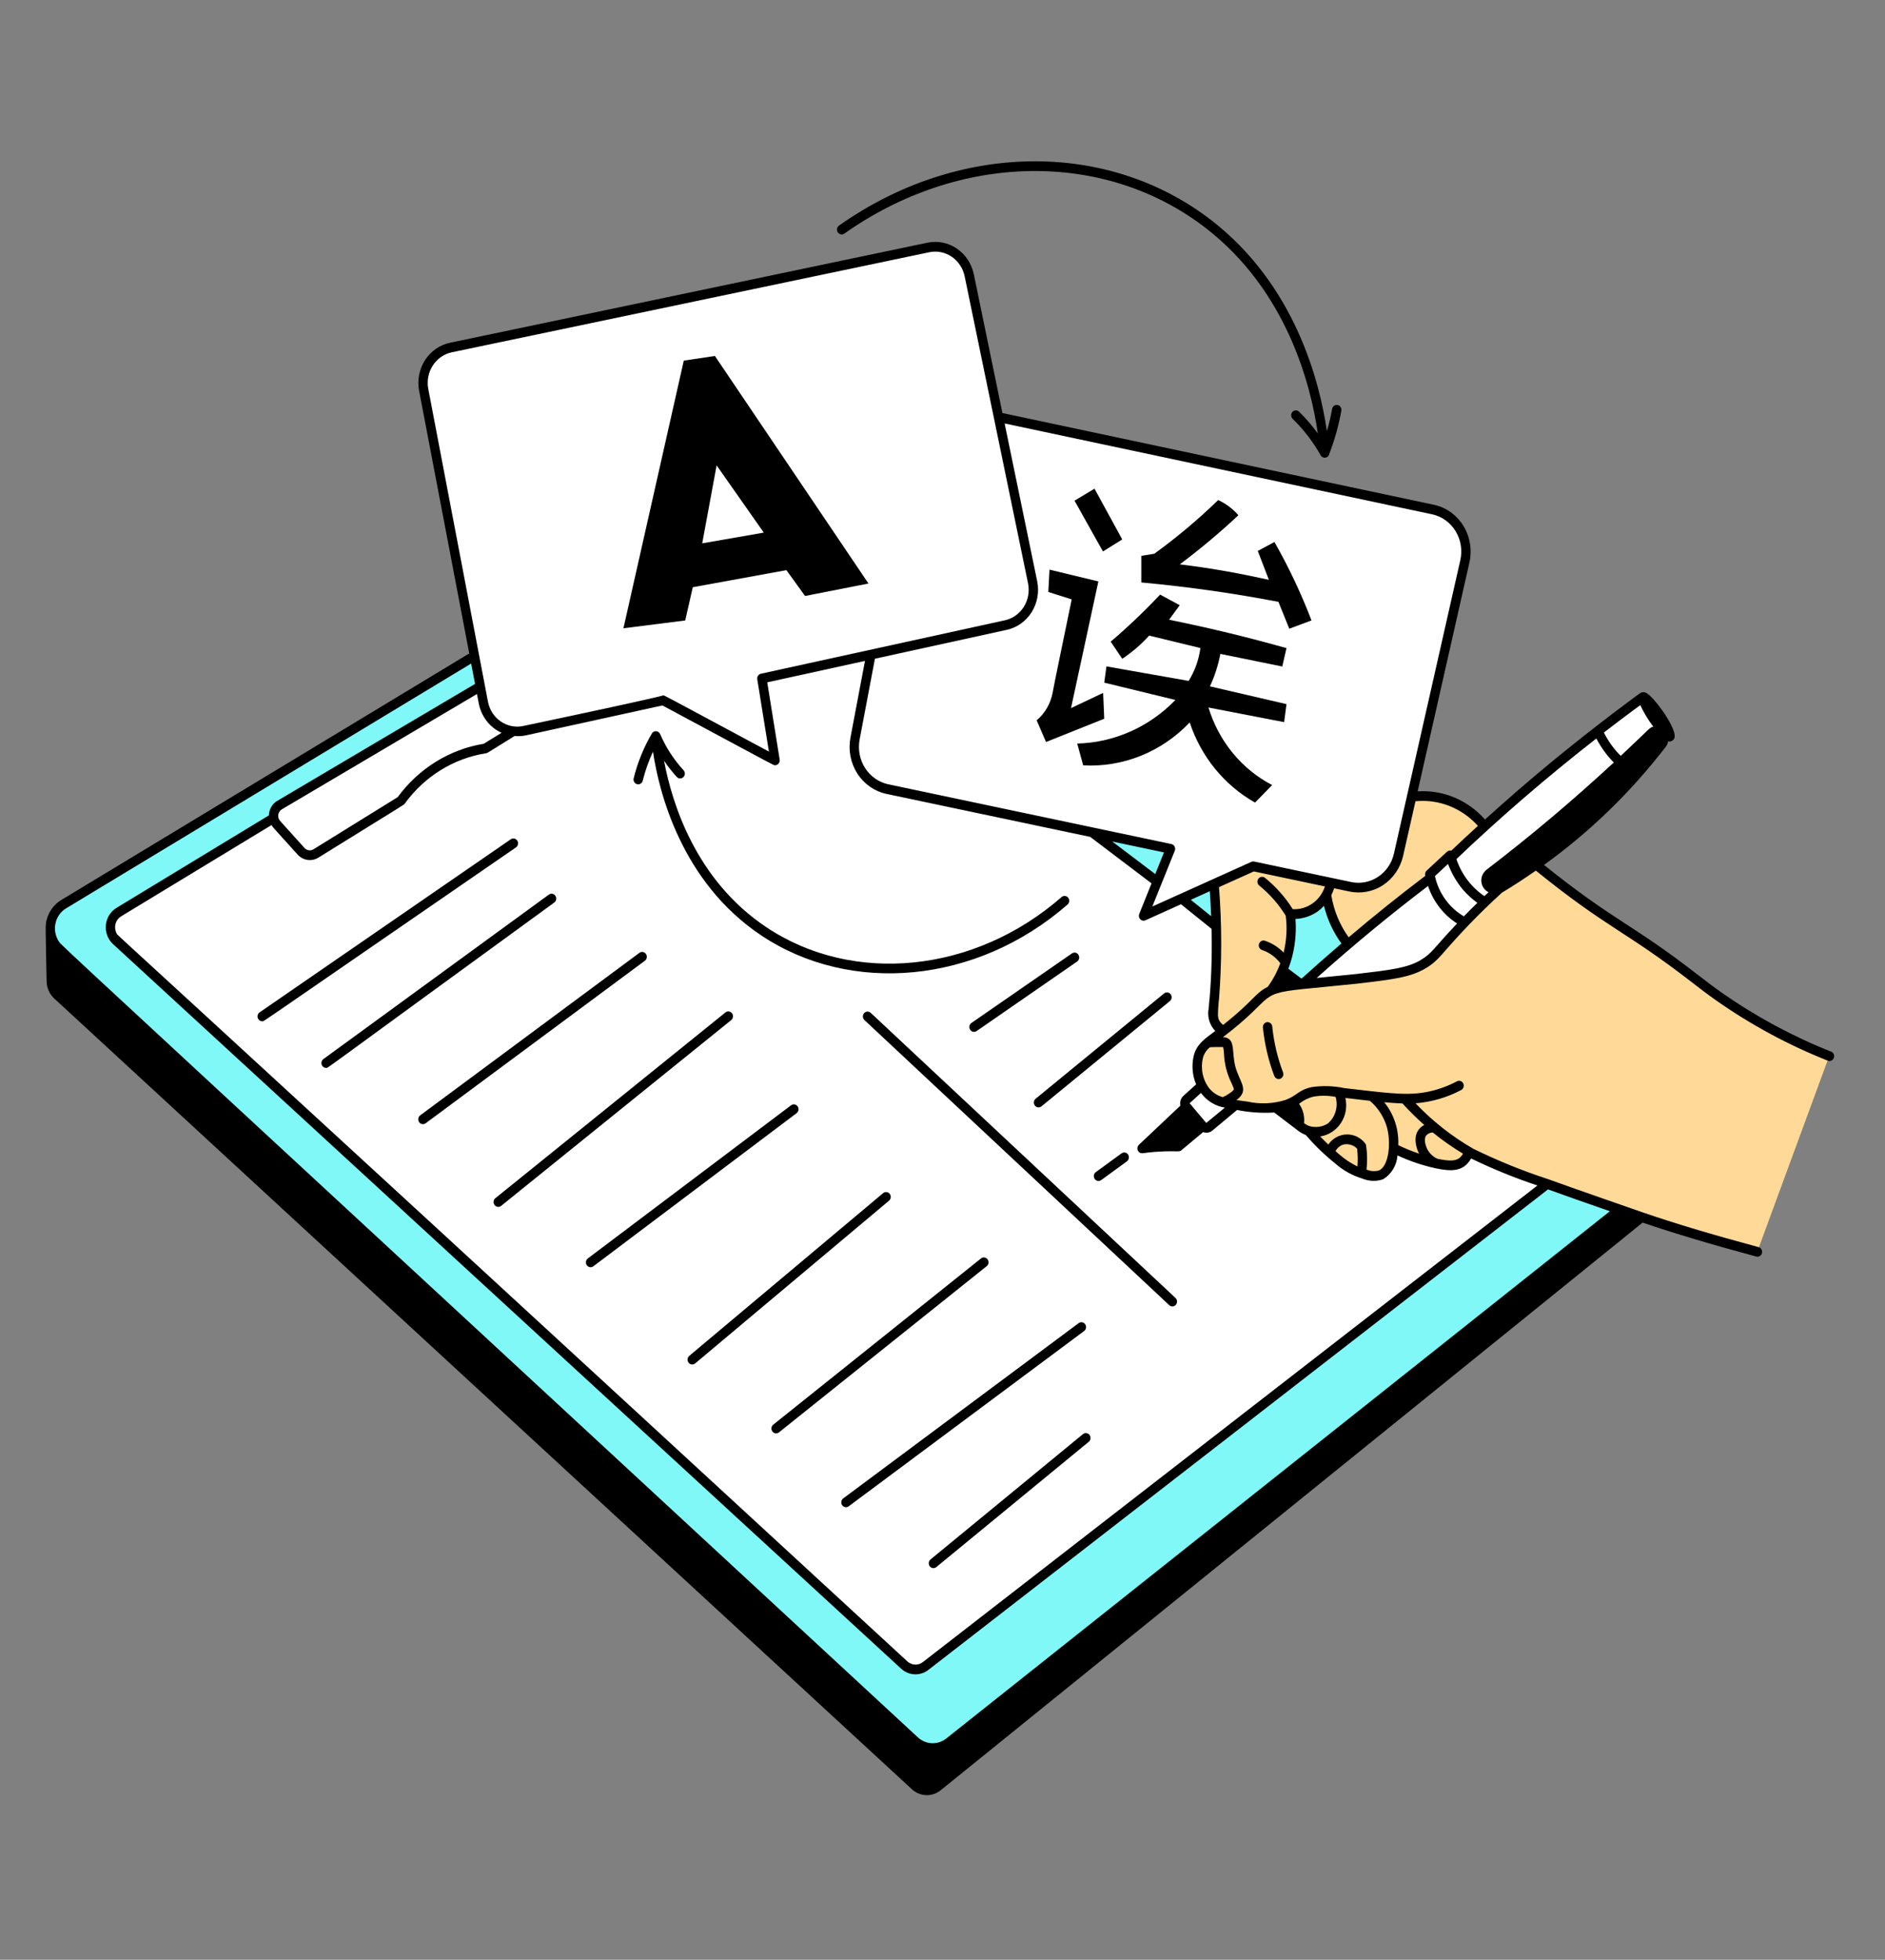 <svg width="152" height="158" viewBox="0 0 152 158" fill="none" xmlns="http://www.w3.org/2000/svg">
<rect x="0" y="0" width="152" height="158" fill="#808080" stroke="none"/>
<path d="M124.757 95.375L115.336 77.327C125.985 67.619 128.7 66.238 134.648 59.188C134.199 58.008 133.454 56.975 132.49 56.197C128.046 59.42 123.779 62.898 119.708 66.616C119.003 65.734 118.096 65.052 117.069 64.632C116.043 64.213 114.931 64.071 113.837 64.219L118.047 45.638C118.327 44.746 118.262 43.775 117.866 42.932C117.592 42.41 117.204 41.963 116.732 41.627C116.261 41.292 115.719 41.077 115.153 41L80.519 33.635L78.154 22.184C78.037 21.496 77.68 20.876 77.152 20.444C76.804 20.181 76.404 20.003 75.981 19.923C75.557 19.844 75.122 19.865 74.708 19.985L36.346 28.017C35.97 28.098 35.615 28.257 35.301 28.485C34.987 28.714 34.721 29.007 34.52 29.346C34.318 29.685 34.186 30.063 34.13 30.457C34.075 30.852 34.097 31.254 34.196 31.639L38.726 55.346L22.877 64.712C22.62 64.782 22.397 64.947 22.249 65.176C22.101 65.405 22.039 65.682 22.073 65.955L9.586 73.537C9.419 73.642 9.275 73.781 9.162 73.946C9.049 74.112 8.97 74.299 8.93 74.497C8.896 74.738 8.917 74.984 8.992 75.214C9.067 75.444 9.194 75.653 9.362 75.822L72.83 134.153C72.969 134.297 73.136 134.409 73.319 134.484C73.501 134.559 73.697 134.594 73.893 134.589C74.089 134.583 74.282 134.536 74.461 134.451C74.639 134.365 74.799 134.243 74.931 134.092L124.757 95.375Z" fill="white"/>
<path d="M50.272 50.653L55.139 29.073L57.648 28.7L70.03 47.044L64.917 48.048L63.413 45.966L55.864 47.343L55.254 50.023L50.272 50.653ZM57.786 37.519L56.625 43.805L61.59 42.941L57.786 37.519Z" fill="black"/>
<path d="M86.647 40.366L88.258 39.399L90.494 43.491L88.938 44.459L86.647 40.366Z" fill="black"/>
<path d="M98.23 40.318C96.613 41.885 94.892 43.331 93.078 44.645L92.031 44.812V46.959C95.924 47.318 99.532 47.842 103.088 48.523L103.964 50.688L105.754 50.02C104.917 47.834 103.918 45.72 102.765 43.696L101.424 44.42L102.318 46.745C99.931 46.229 97.983 45.851 95.136 45.499C96.78 44.27 98.357 42.947 99.861 41.538C99.405 41.017 98.85 40.602 98.23 40.318Z" fill="black"/>
<path d="M84.628 45.926L88.569 46.877L86.363 57.089L88.953 55.863L89.042 57.946L84.348 59.82L83.593 58.072C84.263 57.51 84.72 56.719 84.882 55.84C85.058 54.884 85.637 52.112 86.419 48.324L84.532 47.727L84.628 45.926Z" fill="black"/>
<path d="M89.563 51.732C90.956 50.544 92.286 49.278 93.547 47.938L95.128 48.792L94.272 49.965C97.631 50.646 100.754 51.408 103.738 52.254L103.397 53.735L98.405 52.718C98.233 53.624 97.951 54.504 97.564 55.336L103.738 56.768L103.548 58.22L97.447 57.042C97.857 58.388 98.522 59.635 99.404 60.709C100.286 61.783 101.366 62.662 102.581 63.293L101.203 64.706C98.73 63.314 96.85 61.008 95.933 58.245C94.818 59.42 93.476 60.336 91.996 60.932C90.516 61.528 88.93 61.792 87.345 61.704L86.863 59.946C89.837 59.873 92.671 58.615 94.78 56.432L89.042 55.036L89.221 53.726L95.85 54.896C96.348 54.095 96.671 53.191 96.796 52.246L92.665 51.242C92.018 51.957 91.289 52.585 90.494 53.112L89.563 51.732Z" fill="black"/>
<path d="M130.608 97.515L76.536 140.47C76.134 140.789 75.637 140.953 75.131 140.933C74.625 140.914 74.141 140.711 73.763 140.361L4.785 76.555C4.526 76.316 4.326 76.018 4.2 75.683C4.074 75.348 4.027 74.987 4.061 74.63C4.096 74.272 4.212 73.928 4.399 73.626C4.586 73.324 4.84 73.073 5.139 72.893L38.254 52.884L38.724 55.343L22.876 64.712C22.62 64.782 22.397 64.947 22.249 65.176C22.101 65.405 22.038 65.682 22.073 65.955L9.585 73.537C9.399 73.649 9.241 73.805 9.124 73.994C9.006 74.182 8.934 74.396 8.912 74.619C8.89 74.842 8.919 75.067 8.996 75.276C9.074 75.485 9.198 75.672 9.359 75.822L72.829 134.153C72.964 134.292 73.124 134.403 73.299 134.477C73.475 134.552 73.663 134.591 73.852 134.59C74.042 134.589 74.23 134.55 74.405 134.474C74.58 134.398 74.739 134.286 74.872 134.146C74.966 134.048 73.217 135.416 124.761 95.375L130.608 97.515Z" fill="#81F8F8"/>
<path d="M88.417 67.176L94.384 68.434L93.361 70.974L88.417 67.176Z" fill="#81F8F8"/>
<path d="M95.286 72.446L97.835 71.298L98.071 74.549L95.286 72.446Z" fill="#81F8F8"/>
<path d="M103.422 78.232L105.035 79.343L108.68 76.136C107.767 74.988 107.171 73.605 106.957 72.132C106.665 72.632 106.254 73.046 105.764 73.334C105.274 73.621 104.721 73.773 104.158 73.774C104.275 75.301 104.022 76.834 103.422 78.232Z" fill="#81F8F8"/>
<path d="M141.7 100.92C133.778 98.79 126.005 96.096 118.438 92.857C118.399 93.065 118.311 93.259 118.181 93.422C117.402 94.392 115.067 93.977 112.363 92.576C112.307 93.954 111.835 94.403 111.608 94.56C110.486 95.325 108.021 94.101 105.568 91.251C104.627 90.674 103.734 90.014 102.901 89.278C101.566 89.504 100.199 89.405 98.907 88.99C98.15 88.83 97.469 88.406 96.976 87.789C96.769 87.453 96.628 87.078 96.561 86.686C96.494 86.293 96.502 85.891 96.585 85.501C96.727 84.969 96.983 84.477 97.336 84.064C97.689 83.651 98.128 83.327 98.619 83.118L102.408 79.863C104.376 79.365 106.389 79.077 108.413 79.004C111.348 78.705 111.063 78.542 112.389 78.504C113.468 78.482 114.506 78.065 115.318 77.326C116.05 76.696 116.712 75.983 117.292 75.2C119.132 72.951 121.355 71.074 123.849 69.663C128.043 73.196 131.951 75.42 134.495 77.257C136.754 79.045 139.106 80.703 141.539 82.225C143.448 83.363 145.442 84.338 147.503 85.14L141.7 100.92Z" fill="#FFD997"/>
<path d="M97.834 71.298C97.999 72.812 98.062 74.337 98.023 75.86C97.929 79.564 97.872 81.413 97.834 81.569C97.774 81.881 97.819 82.206 97.96 82.487C98.103 82.769 98.333 82.992 98.614 83.118L102.759 79.525C103.805 77.779 104.29 75.733 104.145 73.683C104.875 73.726 105.596 73.495 106.175 73.032C106.755 72.569 107.155 71.905 107.302 71.16L100.975 69.873L97.834 71.298Z" fill="#FFD997"/>
<path d="M107.315 71.163C106.706 72.204 106.983 73.01 107.449 73.993C107.804 74.74 108.216 75.457 108.681 76.136L115.267 70.772C116.12 69.864 116.263 69.57 116.592 69.281C116.815 69.088 117.065 68.929 117.332 68.81L119.708 66.612C119.002 65.731 118.095 65.049 117.068 64.63C116.042 64.211 114.931 64.068 113.837 64.215L112.699 69.103C112.456 69.837 111.989 70.469 111.369 70.903C110.749 71.336 110.01 71.547 109.264 71.503L107.315 71.163Z" fill="#FFD997"/>
<path d="M108.164 33.09C108.177 32.99 108.152 32.889 108.095 32.808C108.038 32.726 107.954 32.671 107.858 32.652C107.763 32.634 107.665 32.654 107.584 32.709C107.503 32.764 107.445 32.849 107.422 32.947C107.315 33.559 107.172 34.163 106.996 34.758C106.417 30.783 104.439 22.976 97.668 17.747C89.268 11.266 77.207 11.443 67.659 18.184C67.576 18.242 67.519 18.333 67.5 18.435C67.481 18.537 67.502 18.643 67.558 18.729C67.615 18.816 67.701 18.875 67.8 18.895C67.898 18.914 68 18.892 68.083 18.834C77.37 12.277 89.072 12.096 97.218 18.377C103.803 23.462 105.712 31.099 106.262 34.94C105.806 34.315 105.301 33.73 104.752 33.191C104.679 33.119 104.582 33.08 104.482 33.083C104.382 33.086 104.287 33.13 104.218 33.206C104.149 33.281 104.112 33.382 104.115 33.486C104.117 33.59 104.16 33.689 104.232 33.761C105.12 34.627 105.883 35.622 106.497 36.715C106.537 36.783 106.596 36.837 106.665 36.87C106.735 36.902 106.812 36.912 106.888 36.898C106.963 36.884 107.032 36.847 107.086 36.791C107.14 36.735 107.177 36.663 107.191 36.585C107.628 35.457 107.954 34.286 108.164 33.09Z" fill="black"/>
<path d="M86.131 72.372C86.067 72.293 85.975 72.243 85.876 72.234C85.778 72.225 85.679 72.257 85.603 72.323C78.594 78.446 68.802 79.44 61.787 74.748C56.069 70.93 54.172 64.686 53.545 61.328C53.855 61.792 54.198 62.23 54.571 62.639C54.641 62.714 54.736 62.758 54.836 62.76C54.936 62.763 55.033 62.724 55.105 62.652C55.178 62.58 55.219 62.481 55.222 62.377C55.224 62.273 55.186 62.172 55.117 62.097C54.333 61.243 53.695 60.257 53.23 59.18C53.202 59.115 53.157 59.059 53.1 59.019C53.044 58.978 52.977 58.954 52.909 58.95C52.84 58.945 52.772 58.96 52.711 58.993C52.65 59.026 52.599 59.076 52.563 59.137C51.906 60.258 51.413 61.474 51.098 62.744C51.085 62.794 51.082 62.846 51.089 62.898C51.096 62.949 51.113 62.998 51.138 63.042C51.163 63.087 51.197 63.126 51.236 63.157C51.276 63.188 51.321 63.21 51.369 63.223C51.417 63.236 51.467 63.239 51.517 63.232C51.566 63.224 51.613 63.207 51.656 63.181C51.698 63.155 51.736 63.12 51.765 63.079C51.795 63.038 51.817 62.99 51.829 62.941C52.029 62.134 52.305 61.35 52.655 60.6C53.124 63.762 54.899 71.079 61.375 75.409C68.592 80.233 78.751 79.327 86.084 72.924C86.161 72.857 86.209 72.762 86.218 72.658C86.226 72.554 86.195 72.451 86.131 72.372Z" fill="black"/>
<path d="M103.105 86.995C103.029 86.995 102.955 86.971 102.892 86.926C102.829 86.882 102.781 86.819 102.753 86.745C102.281 85.492 101.972 84.179 101.836 82.841C101.826 82.737 101.856 82.633 101.92 82.552C101.983 82.471 102.075 82.42 102.176 82.409C102.276 82.399 102.376 82.43 102.454 82.497C102.531 82.563 102.581 82.659 102.591 82.763C102.719 84.031 103.012 85.275 103.461 86.462C103.483 86.521 103.49 86.586 103.483 86.649C103.476 86.713 103.453 86.773 103.418 86.826C103.383 86.878 103.336 86.921 103.282 86.951C103.227 86.98 103.167 86.995 103.105 86.995Z" fill="black"/>
<path d="M147.634 84.777C144.55 83.553 141.611 81.969 138.871 80.056C138.093 79.506 137.512 79.057 136.893 78.58C131.433 74.351 130.222 74.325 124.504 69.732C128.212 67.063 131.526 63.846 134.341 60.182C134.433 60.059 134.493 59.913 134.515 59.759C134.574 59.783 134.638 59.79 134.7 59.779C134.763 59.767 134.821 59.738 134.868 59.694C135.019 59.583 135.38 59.321 134.231 57.552C134.219 57.535 133.138 55.909 132.594 55.806C132.485 55.79 132.374 55.813 132.279 55.872C132.19 55.909 128.612 58.541 125.005 61.517C123.196 63.009 121.442 64.537 119.744 66.07C119.059 65.295 118.216 64.689 117.277 64.296C116.338 63.903 115.326 63.734 114.315 63.8L118.489 45.353C118.714 44.359 118.551 43.313 118.034 42.444C117.518 41.576 116.691 40.956 115.736 40.721L80.833 33.301L78.524 22.103C78.346 21.259 77.858 20.52 77.163 20.045C76.468 19.57 75.622 19.397 74.805 19.562L36.279 27.635C35.457 27.809 34.734 28.315 34.269 29.041C33.804 29.767 33.634 30.654 33.796 31.51L37.838 52.682L4.95 72.554C4.658 72.728 4.403 72.96 4.198 73.238C3.994 73.515 3.844 73.832 3.759 74.17C3.648 74.599 3.671 74.494 3.759 79.122C3.764 79.382 3.821 79.639 3.926 79.876C4.031 80.112 4.181 80.324 4.369 80.497L73.536 144.256C73.853 144.547 74.258 144.714 74.68 144.729C75.103 144.743 75.518 144.603 75.853 144.334L132.455 98.569C134.947 99.419 138.019 100.338 141.611 101.304C141.659 101.318 141.71 101.322 141.76 101.315C141.81 101.309 141.858 101.292 141.901 101.266C141.945 101.24 141.983 101.205 142.014 101.164C142.044 101.122 142.066 101.074 142.079 101.024C142.091 100.973 142.094 100.921 142.087 100.869C142.079 100.817 142.062 100.767 142.036 100.723C142.01 100.678 141.976 100.639 141.935 100.608C141.895 100.578 141.849 100.556 141.8 100.544C138.134 99.558 135.005 98.621 132.503 97.759C132.503 97.759 126.391 95.64 124.887 95.084C122.808 94.407 120.776 93.583 118.805 92.618C117.091 91.632 115.52 90.397 114.142 88.95C115.426 88.85 116.678 88.486 117.827 87.88C117.916 87.833 117.984 87.751 118.015 87.652C118.047 87.553 118.039 87.445 117.994 87.353C117.949 87.26 117.87 87.189 117.775 87.156C117.679 87.124 117.576 87.132 117.486 87.179C116.68 87.603 115.817 87.901 114.926 88.061C113.235 88.366 111.405 88.057 108.403 87.725C107.533 87.542 106.639 87.516 105.76 87.646C104.638 87.906 104.633 88.325 103.625 88.691C102.634 88.994 101.586 89.035 100.577 88.811C100.255 88.769 99.973 88.733 99.704 88.689C100.804 87.868 99.93 87.249 99.603 85.942C99.336 84.874 99.587 83.966 98.966 83.694C98.88 83.645 98.858 83.632 98.604 83.628C103.134 80.178 101.095 80.111 105.846 79.663C105.846 79.663 109.384 79.311 109.475 79.3C112.29 78.968 113.703 78.801 114.919 78.09C116.069 77.419 116.154 76.953 118.372 74.636C119.269 73.701 120.192 72.807 121.118 71.963C122.05 71.408 122.955 70.809 123.845 70.191C129.692 74.916 130.973 74.972 136.446 79.207C137.07 79.69 137.66 80.149 138.453 80.704C141.24 82.651 144.231 84.262 147.369 85.506C147.415 85.528 147.466 85.539 147.517 85.54C147.568 85.54 147.619 85.53 147.667 85.51C147.714 85.489 147.757 85.459 147.792 85.421C147.828 85.382 147.856 85.337 147.874 85.287C147.892 85.237 147.901 85.184 147.899 85.131C147.897 85.078 147.884 85.026 147.862 84.978C147.84 84.93 147.808 84.887 147.77 84.852C147.731 84.817 147.686 84.79 147.637 84.774L147.634 84.777ZM132.266 56.849C132.555 57.466 132.907 58.048 133.316 58.586C132.959 58.69 133.215 58.581 130.691 60.941C130.141 60.396 129.682 59.759 129.332 59.057C130.3 58.31 131.278 57.574 132.266 56.849ZM119.174 66.583C118.448 67.247 117.73 67.912 117.03 68.578C116.97 68.563 116.909 68.563 116.849 68.578C116.79 68.592 116.735 68.621 116.688 68.662C116.137 69.169 115.588 69.679 115.041 70.19C114.993 70.235 114.957 70.291 114.936 70.355C114.915 70.418 114.91 70.486 114.922 70.552C114.922 70.572 114.931 70.59 114.935 70.609C112.722 72.285 110.69 73.924 108.753 75.567C108.031 74.569 107.551 73.406 107.353 72.174C107.442 71.995 107.518 71.808 107.579 71.616L108.799 71.873C109.743 72.077 110.727 71.889 111.539 71.349C112.352 70.809 112.929 69.96 113.147 68.984L114.139 64.599C115.068 64.505 116.006 64.636 116.88 64.981C117.753 65.326 118.538 65.875 119.174 66.586V66.583ZM115.471 41.463C115.858 41.544 116.226 41.706 116.552 41.938C116.878 42.171 117.156 42.469 117.369 42.815C117.582 43.161 117.726 43.549 117.791 43.954C117.857 44.36 117.844 44.775 117.752 45.174L112.406 68.803C112.234 69.582 111.775 70.259 111.128 70.69C110.481 71.121 109.697 71.271 108.944 71.109L101.133 69.46C101.057 69.444 100.978 69.452 100.907 69.484L92.919 73.086L94.731 68.587C94.752 68.534 94.762 68.476 94.76 68.418C94.757 68.36 94.743 68.303 94.717 68.251C94.691 68.2 94.654 68.156 94.609 68.121C94.564 68.086 94.513 68.062 94.458 68.05L71.626 63.231C70.863 63.068 70.193 62.598 69.76 61.925C69.328 61.251 69.168 60.427 69.315 59.632L70.551 53.107L81.188 50.778C81.595 50.689 81.982 50.517 82.325 50.272C82.669 50.028 82.963 49.715 83.19 49.353C83.418 48.99 83.575 48.584 83.651 48.159C83.728 47.733 83.723 47.296 83.638 46.872L81.009 34.14L115.471 41.463ZM97.663 73.865L96.022 72.543L97.558 71.85C97.603 72.522 97.638 73.194 97.663 73.865ZM89.688 67.844L93.858 68.723L93.156 70.469L89.688 67.844ZM34.535 31.357C34.411 30.704 34.541 30.028 34.896 29.475C35.251 28.922 35.801 28.537 36.428 28.404L74.953 20.332C75.574 20.207 76.219 20.339 76.748 20.701C77.277 21.062 77.649 21.625 77.785 22.268L82.901 47.044C83.03 47.695 82.905 48.372 82.555 48.928C82.205 49.483 81.658 49.872 81.033 50.009L61.357 54.317C61.262 54.338 61.179 54.397 61.124 54.48C61.069 54.564 61.048 54.667 61.064 54.766L62.003 60.594C53.019 55.777 53.608 56.069 53.471 56.069C53.396 56.069 54.043 56.031 42.184 58.533C41.873 58.598 41.552 58.599 41.241 58.535C40.929 58.47 40.633 58.343 40.369 58.159C40.105 57.976 39.879 57.74 39.703 57.465C39.527 57.19 39.406 56.882 39.345 56.558L34.535 31.357ZM40.446 59.078L39.011 59.963C36.25 60.414 33.763 61.956 32.069 64.267L25.278 68.472C25.164 68.542 25.031 68.57 24.9 68.551C24.769 68.532 24.648 68.467 24.557 68.367C22.433 66.012 22.559 66.169 22.51 66.076C22.433 65.936 22.413 65.771 22.454 65.617C22.494 65.462 22.593 65.33 22.726 65.251L38.461 55.953L38.606 56.714C38.706 57.233 38.925 57.72 39.246 58.131C39.566 58.543 39.978 58.868 40.446 59.078ZM129.814 97.652L76.309 140.157C75.975 140.421 75.564 140.556 75.146 140.54C74.727 140.524 74.327 140.357 74.013 140.068C14.636 85.128 6.046 77.236 4.856 76.052C4.686 75.844 4.562 75.599 4.494 75.336C4.425 75.072 4.413 74.796 4.459 74.527C4.504 74.258 4.605 74.003 4.756 73.779C4.907 73.555 5.103 73.369 5.33 73.233L37.992 53.496L38.306 55.139L22.356 64.568C22.156 64.685 21.989 64.855 21.872 65.06C21.754 65.264 21.69 65.498 21.685 65.736L9.396 73.193C9.158 73.337 8.956 73.537 8.806 73.778C8.657 74.019 8.564 74.293 8.537 74.578C8.509 74.863 8.547 75.15 8.647 75.417C8.747 75.684 8.906 75.923 9.112 76.113L72.667 134.535C72.966 134.81 73.348 134.969 73.748 134.987C74.147 135.004 74.54 134.879 74.861 134.631L124.827 95.891C126.162 96.38 127.862 96.973 129.814 97.652ZM115.008 91.54C115.076 91.465 115.158 91.406 115.249 91.365C115.339 91.325 115.437 91.304 115.536 91.304C116.309 91.931 117.122 92.501 117.97 93.012C117.904 93.135 117.817 93.245 117.714 93.337C117.384 93.605 116.916 93.629 115.939 93.429L115.896 93.418C115.502 93.239 115.19 92.91 115.024 92.499C114.959 92.315 114.782 91.834 115.008 91.54ZM113.092 88.963C113.646 89.575 114.234 90.153 114.851 90.697C114.247 91.011 113.916 91.683 114.323 92.787C114.357 92.864 114.396 92.938 114.438 93.011C113.862 92.819 113.299 92.589 112.751 92.323C112.808 91.062 112.403 89.826 111.619 88.864C112.165 88.912 112.644 88.948 113.092 88.963ZM108.486 88.519C109.483 88.63 110.402 88.742 110.461 88.749C111.111 89.299 111.589 90.036 111.834 90.868C112.191 92.157 111.99 94.002 111.204 94.362C110.869 94.457 110.513 94.433 110.192 94.294C110.263 93.653 110.253 93.004 110.161 92.365C110.15 92.291 110.119 92.222 110.072 92.165C109.89 91.936 109.659 91.753 109.398 91.631C109.136 91.509 108.852 91.451 108.565 91.462C108.279 91.472 107.999 91.551 107.747 91.692C107.494 91.833 107.277 92.033 107.11 92.275C106.888 92.062 106.668 91.845 106.454 91.621C106.791 91.572 107.114 91.45 107.402 91.263C107.69 91.076 107.938 90.829 108.129 90.537C108.321 90.245 108.451 89.915 108.513 89.567C108.574 89.22 108.565 88.863 108.486 88.519ZM109.458 94.041C108.984 93.813 108.538 93.526 108.131 93.185C107.98 93.063 107.836 92.929 107.689 92.8C107.816 92.573 108.013 92.396 108.248 92.299C108.453 92.236 108.671 92.231 108.879 92.285C109.086 92.338 109.276 92.448 109.43 92.603C109.491 93.08 109.5 93.562 109.458 94.041ZM105.921 88.411C106.511 88.311 107.112 88.319 107.699 88.433C107.811 88.817 107.811 89.227 107.698 89.61C107.585 89.994 107.365 90.333 107.065 90.586C106.847 90.719 106.607 90.806 106.357 90.841C106.106 90.877 105.852 90.861 105.608 90.794C105.445 90.74 105.291 90.657 105.155 90.549C105.215 89.995 105.071 89.439 104.752 88.991C105.097 88.712 105.496 88.514 105.921 88.411ZM102.75 89.693C103.315 90.131 104.537 91.055 104.537 91.055C104.767 91.246 105.024 91.399 105.299 91.51C106.021 92.352 106.816 93.121 107.676 93.808C108.305 94.361 109.04 94.771 109.831 95.011C110.366 95.238 110.96 95.264 111.511 95.082C111.845 94.886 112.127 94.607 112.332 94.27C112.538 93.933 112.66 93.549 112.688 93.151C113.685 93.615 114.727 93.966 115.796 94.197C116.995 94.441 118.001 94.501 118.624 93.399C120.361 94.241 122.148 94.969 123.973 95.577L74.413 134.003C74.231 134.143 74.008 134.214 73.782 134.203C73.555 134.193 73.339 134.103 73.169 133.947C6.717 72.731 9.538 75.499 9.415 75.273C9.35 75.156 9.308 75.028 9.291 74.894C9.274 74.76 9.282 74.625 9.316 74.494C9.349 74.364 9.407 74.242 9.486 74.135C9.565 74.029 9.664 73.939 9.776 73.872L21.894 66.518C22.016 66.718 21.854 66.525 24.008 68.906C24.218 69.135 24.497 69.284 24.798 69.328C25.1 69.371 25.407 69.308 25.669 69.147C32.993 64.606 32.565 64.893 32.63 64.801C34.221 62.6 36.58 61.137 39.199 60.728C39.304 60.71 39.145 60.795 41.499 59.337C41.789 59.364 42.081 59.35 42.368 59.295L53.417 56.875C62.918 61.969 62.355 61.695 62.498 61.695C62.552 61.695 62.607 61.682 62.656 61.658C62.706 61.634 62.75 61.599 62.786 61.556C62.821 61.512 62.847 61.461 62.861 61.406C62.876 61.351 62.879 61.293 62.87 61.237L61.868 55.011L69.749 53.283L68.575 59.485C68.389 60.484 68.59 61.518 69.133 62.365C69.676 63.211 70.518 63.8 71.476 64.005L87.912 67.472L92.856 71.218L91.865 73.685C91.836 73.757 91.828 73.837 91.843 73.913C91.858 73.99 91.894 74.061 91.948 74.116C92.001 74.171 92.069 74.208 92.143 74.222C92.217 74.237 92.294 74.228 92.363 74.197L95.232 72.903L97.694 74.885C97.743 76.739 97.692 78.595 97.543 80.443C97.543 80.454 97.493 80.791 97.471 81.251C97.399 81.582 97.409 81.928 97.5 82.254C97.591 82.581 97.761 82.878 97.993 83.118C97.152 83.755 96.523 84.145 96.266 85.085C96.076 85.865 96.141 86.688 96.451 87.424L95.427 88.35C95.321 88.445 95.243 88.569 95.2 88.708C95.158 88.846 95.153 88.994 95.186 89.135L91.838 92.296C91.781 92.35 91.742 92.419 91.724 92.496C91.707 92.574 91.712 92.654 91.739 92.728C91.767 92.802 91.815 92.866 91.878 92.91C91.941 92.955 92.015 92.979 92.091 92.979C92.242 92.979 92.68 92.868 93.941 92.822C94.929 92.789 95.084 92.888 95.267 92.735L97.021 91.27C97.144 91.317 97.277 91.332 97.407 91.31C97.537 91.289 97.659 91.234 97.762 91.149L99.751 89.489C100.738 89.687 101.744 89.755 102.747 89.693H102.75ZM98.768 89.3L97.268 90.534L95.927 88.943L96.842 88.116C97.312 88.754 98.001 89.177 98.765 89.298L98.768 89.3ZM98.63 84.415C98.669 84.586 98.691 84.761 98.698 84.937C98.729 85.758 98.932 86.561 99.292 87.292C99.431 87.606 99.518 87.799 99.492 87.841C99.397 87.963 99.281 88.065 99.15 88.141C98.98 88.266 98.796 88.371 98.604 88.455C98.183 88.341 97.806 88.098 97.521 87.757C97.256 87.416 97.071 87.016 96.981 86.587C96.891 86.159 96.898 85.715 97.002 85.29C97.092 84.942 97.295 84.638 97.576 84.427C97.736 84.423 98.273 84.405 98.627 84.413L98.63 84.415ZM103.509 76.8C103.084 76.361 102.564 76.033 101.993 75.844C101.898 75.814 101.795 75.823 101.707 75.87C101.619 75.918 101.552 75.999 101.521 76.098C101.491 76.196 101.498 76.303 101.543 76.395C101.588 76.488 101.666 76.558 101.76 76.591C102.346 76.783 102.861 77.156 103.239 77.66C102.99 78.339 102.65 78.979 102.229 79.56C101.164 80.097 101.144 80.641 98.627 82.632C98.14 82.231 98.202 81.937 98.231 81.288C98.251 80.88 98.293 80.582 98.296 80.56C98.531 77.552 98.531 74.53 98.296 71.522L101.104 70.256L106.839 71.466C106.658 72.024 106.306 72.505 105.838 72.837C105.369 73.168 104.809 73.33 104.244 73.299C103.637 72.334 102.88 71.48 102.004 70.773C101.965 70.742 101.92 70.718 101.872 70.704C101.824 70.691 101.774 70.687 101.725 70.693C101.676 70.7 101.628 70.716 101.585 70.742C101.542 70.767 101.504 70.801 101.474 70.842C101.443 70.882 101.421 70.929 101.407 70.978C101.394 71.028 101.391 71.08 101.397 71.131C101.403 71.182 101.419 71.232 101.443 71.277C101.467 71.322 101.5 71.361 101.539 71.393C102.379 72.072 103.102 72.895 103.677 73.826C103.805 74.819 103.747 75.828 103.506 76.797L103.509 76.8ZM104.955 78.903L103.888 78.1C104.372 76.825 104.569 75.452 104.464 74.086C105.105 74.061 105.726 73.851 106.259 73.481C106.44 73.348 106.608 73.196 106.76 73.028C107.031 74.127 107.509 75.16 108.167 76.066C107.058 77.021 105.979 77.968 104.952 78.9L104.955 78.903ZM114.549 77.411C113.465 78.044 112.103 78.205 109.39 78.524C109.301 78.535 106.173 78.846 106.173 78.846C109.247 76.099 112.121 73.735 115.153 71.429C115.574 72.688 116.401 73.756 117.493 74.454C115.563 76.492 115.492 76.852 114.546 77.406L114.549 77.411ZM118.049 73.879C117.462 73.539 116.95 73.074 116.547 72.515C116.144 71.956 115.858 71.315 115.708 70.634C116.061 70.306 116.413 69.979 116.765 69.653C117.046 70.408 117.45 71.106 117.961 71.718C118.309 72.122 118.701 72.482 119.131 72.79C118.765 73.142 118.404 73.502 118.046 73.872L118.049 73.879ZM119.797 70.189C119.669 70.304 119.571 70.45 119.511 70.614C119.452 70.778 119.433 70.955 119.457 71.128C119.481 71.302 119.546 71.466 119.647 71.607C119.748 71.747 119.881 71.859 120.035 71.932C119.921 72.038 119.808 72.141 119.696 72.246C118.647 71.539 117.853 70.49 117.44 69.263C121.009 65.86 124.737 62.651 128.725 59.538C129.095 60.254 129.569 60.907 130.131 61.473C126.882 64.475 123.579 67.283 119.791 70.18L119.797 70.189Z" fill="black"/>
<path d="M94.539 105.329C94.446 105.329 94.356 105.294 94.287 105.229L69.701 82.236C69.628 82.166 69.585 82.069 69.58 81.966C69.575 81.863 69.61 81.762 69.676 81.686C69.742 81.609 69.835 81.562 69.934 81.556C70.033 81.55 70.13 81.584 70.205 81.652L94.791 104.646C94.847 104.699 94.886 104.769 94.904 104.846C94.922 104.923 94.916 105.003 94.889 105.077C94.862 105.151 94.814 105.215 94.751 105.259C94.689 105.304 94.615 105.329 94.539 105.329Z" fill="black"/>
<path d="M21.144 82.336C21.063 82.337 20.984 82.309 20.918 82.259C20.853 82.209 20.805 82.138 20.782 82.057C20.758 81.977 20.761 81.89 20.788 81.811C20.816 81.731 20.867 81.663 20.935 81.617L41.188 67.664C41.272 67.606 41.374 67.586 41.472 67.606C41.57 67.627 41.657 67.687 41.712 67.774C41.767 67.861 41.787 67.967 41.767 68.069C41.748 68.171 41.69 68.261 41.606 68.319C19.891 83.26 21.321 82.336 21.144 82.336Z" fill="black"/>
<path d="M26.297 86.097C26.216 86.096 26.138 86.07 26.074 86.02C26.009 85.971 25.961 85.902 25.937 85.822C25.913 85.743 25.914 85.657 25.939 85.578C25.965 85.499 26.014 85.431 26.08 85.383L44.258 72.124C44.34 72.064 44.441 72.04 44.54 72.058C44.639 72.076 44.726 72.134 44.784 72.22C44.841 72.305 44.864 72.41 44.846 72.513C44.829 72.615 44.773 72.707 44.691 72.766C25.215 86.939 26.481 86.097 26.297 86.097Z" fill="black"/>
<path d="M34.104 90.633C34.024 90.633 33.946 90.607 33.881 90.558C33.816 90.509 33.768 90.439 33.743 90.36C33.719 90.281 33.72 90.195 33.745 90.116C33.77 90.037 33.819 89.968 33.885 89.92L51.552 76.826C51.592 76.795 51.638 76.772 51.687 76.758C51.736 76.745 51.787 76.743 51.837 76.751C51.887 76.758 51.935 76.777 51.978 76.804C52.021 76.832 52.059 76.868 52.088 76.911C52.117 76.954 52.138 77.002 52.149 77.054C52.16 77.105 52.161 77.158 52.152 77.21C52.143 77.261 52.124 77.311 52.096 77.355C52.068 77.399 52.032 77.436 51.99 77.465L34.324 90.56C34.26 90.608 34.183 90.633 34.104 90.633Z" fill="black"/>
<path d="M40.182 97.302C40.102 97.303 40.024 97.277 39.959 97.23C39.894 97.182 39.846 97.114 39.82 97.035C39.794 96.957 39.793 96.872 39.817 96.793C39.84 96.714 39.887 96.645 39.951 96.595L58.485 81.635C58.523 81.6 58.569 81.575 58.617 81.559C58.666 81.544 58.717 81.538 58.768 81.544C58.818 81.549 58.867 81.566 58.912 81.591C58.956 81.617 58.995 81.652 59.026 81.694C59.058 81.735 59.08 81.783 59.093 81.834C59.106 81.885 59.109 81.939 59.102 81.991C59.094 82.044 59.077 82.094 59.05 82.139C59.024 82.184 58.989 82.223 58.947 82.254L40.414 97.218C40.347 97.272 40.266 97.301 40.182 97.302Z" fill="black"/>
<path d="M47.624 102.166C47.544 102.166 47.467 102.14 47.402 102.091C47.337 102.042 47.289 101.974 47.265 101.895C47.24 101.816 47.24 101.731 47.265 101.652C47.29 101.573 47.338 101.504 47.403 101.456L63.791 89.109C63.873 89.048 63.974 89.023 64.073 89.04C64.172 89.056 64.26 89.113 64.319 89.198C64.377 89.282 64.401 89.387 64.386 89.49C64.37 89.593 64.315 89.685 64.234 89.746L47.845 102.092C47.781 102.14 47.703 102.166 47.624 102.166Z" fill="black"/>
<path d="M55.819 110.008C55.741 110.008 55.665 109.983 55.601 109.936C55.537 109.889 55.489 109.823 55.463 109.747C55.437 109.67 55.434 109.587 55.456 109.509C55.477 109.431 55.521 109.362 55.582 109.311L71.219 96.187C71.297 96.124 71.396 96.096 71.494 96.108C71.591 96.12 71.681 96.171 71.743 96.251C71.805 96.331 71.834 96.432 71.825 96.534C71.816 96.636 71.769 96.731 71.694 96.797L56.057 109.921C55.989 109.978 55.905 110.009 55.819 110.008Z" fill="black"/>
<path d="M62.583 115.562C62.504 115.562 62.427 115.536 62.362 115.488C62.298 115.44 62.25 115.372 62.225 115.294C62.2 115.216 62.199 115.131 62.223 115.053C62.246 114.974 62.293 114.905 62.357 114.856L79.103 101.459C79.142 101.427 79.187 101.404 79.235 101.391C79.283 101.378 79.333 101.374 79.382 101.381C79.431 101.387 79.479 101.404 79.522 101.43C79.565 101.456 79.603 101.49 79.633 101.531C79.663 101.572 79.685 101.618 79.698 101.668C79.711 101.718 79.714 101.77 79.708 101.821C79.702 101.872 79.686 101.921 79.661 101.966C79.636 102.011 79.603 102.05 79.564 102.081L62.813 115.481C62.747 115.534 62.666 115.562 62.583 115.562Z" fill="black"/>
<path d="M68.217 121.514C68.137 121.514 68.059 121.488 67.995 121.439C67.93 121.39 67.882 121.321 67.858 121.242C67.834 121.163 67.834 121.078 67.859 120.999C67.884 120.92 67.932 120.851 67.997 120.803L86.965 106.685C87.005 106.652 87.051 106.628 87.1 106.614C87.15 106.601 87.201 106.597 87.251 106.605C87.302 106.612 87.35 106.63 87.394 106.658C87.437 106.685 87.475 106.722 87.505 106.765C87.535 106.808 87.556 106.857 87.567 106.908C87.578 106.96 87.579 107.014 87.569 107.066C87.56 107.118 87.54 107.167 87.512 107.211C87.484 107.256 87.447 107.293 87.404 107.322L68.436 121.441C68.372 121.489 68.296 121.514 68.217 121.514Z" fill="black"/>
<path d="M75.268 126.426C75.189 126.426 75.113 126.4 75.049 126.353C74.985 126.306 74.937 126.239 74.912 126.162C74.886 126.085 74.884 126.002 74.906 125.924C74.928 125.845 74.972 125.776 75.034 125.726L87.325 115.623C87.404 115.559 87.504 115.53 87.604 115.542C87.703 115.554 87.794 115.607 87.856 115.689C87.918 115.77 87.946 115.875 87.934 115.978C87.923 116.082 87.872 116.176 87.793 116.241L75.502 126.342C75.435 126.396 75.353 126.426 75.268 126.426Z" fill="black"/>
<path d="M78.542 83.192C78.461 83.192 78.382 83.165 78.317 83.115C78.252 83.064 78.204 82.994 78.181 82.913C78.157 82.832 78.159 82.746 78.187 82.667C78.214 82.588 78.265 82.52 78.333 82.473L86.438 76.866C86.521 76.808 86.623 76.787 86.721 76.807C86.819 76.828 86.906 76.888 86.961 76.974C87.017 77.061 87.037 77.167 87.017 77.269C86.998 77.371 86.94 77.461 86.857 77.519L78.751 83.126C78.689 83.169 78.616 83.192 78.542 83.192Z" fill="black"/>
<path d="M83.747 89.28C83.669 89.281 83.592 89.255 83.528 89.208C83.464 89.161 83.416 89.094 83.39 89.017C83.364 88.939 83.362 88.856 83.384 88.778C83.406 88.699 83.451 88.63 83.513 88.579L93.873 80.088C93.952 80.027 94.051 80 94.149 80.013C94.246 80.026 94.335 80.079 94.396 80.159C94.457 80.24 94.486 80.342 94.475 80.444C94.465 80.545 94.416 80.639 94.341 80.704L83.981 89.196C83.914 89.25 83.832 89.28 83.747 89.28Z" fill="black"/>
<path d="M88.58 95.212C88.5 95.212 88.422 95.185 88.357 95.136C88.293 95.087 88.245 95.018 88.22 94.939C88.196 94.859 88.197 94.774 88.222 94.695C88.248 94.616 88.297 94.547 88.362 94.499L90.438 92.985C90.52 92.926 90.621 92.903 90.719 92.92C90.817 92.938 90.904 92.996 90.962 93.08C91.02 93.165 91.043 93.269 91.026 93.371C91.01 93.474 90.955 93.565 90.875 93.626L88.798 95.141C88.734 95.187 88.658 95.212 88.58 95.212Z" fill="black"/>
</svg>
